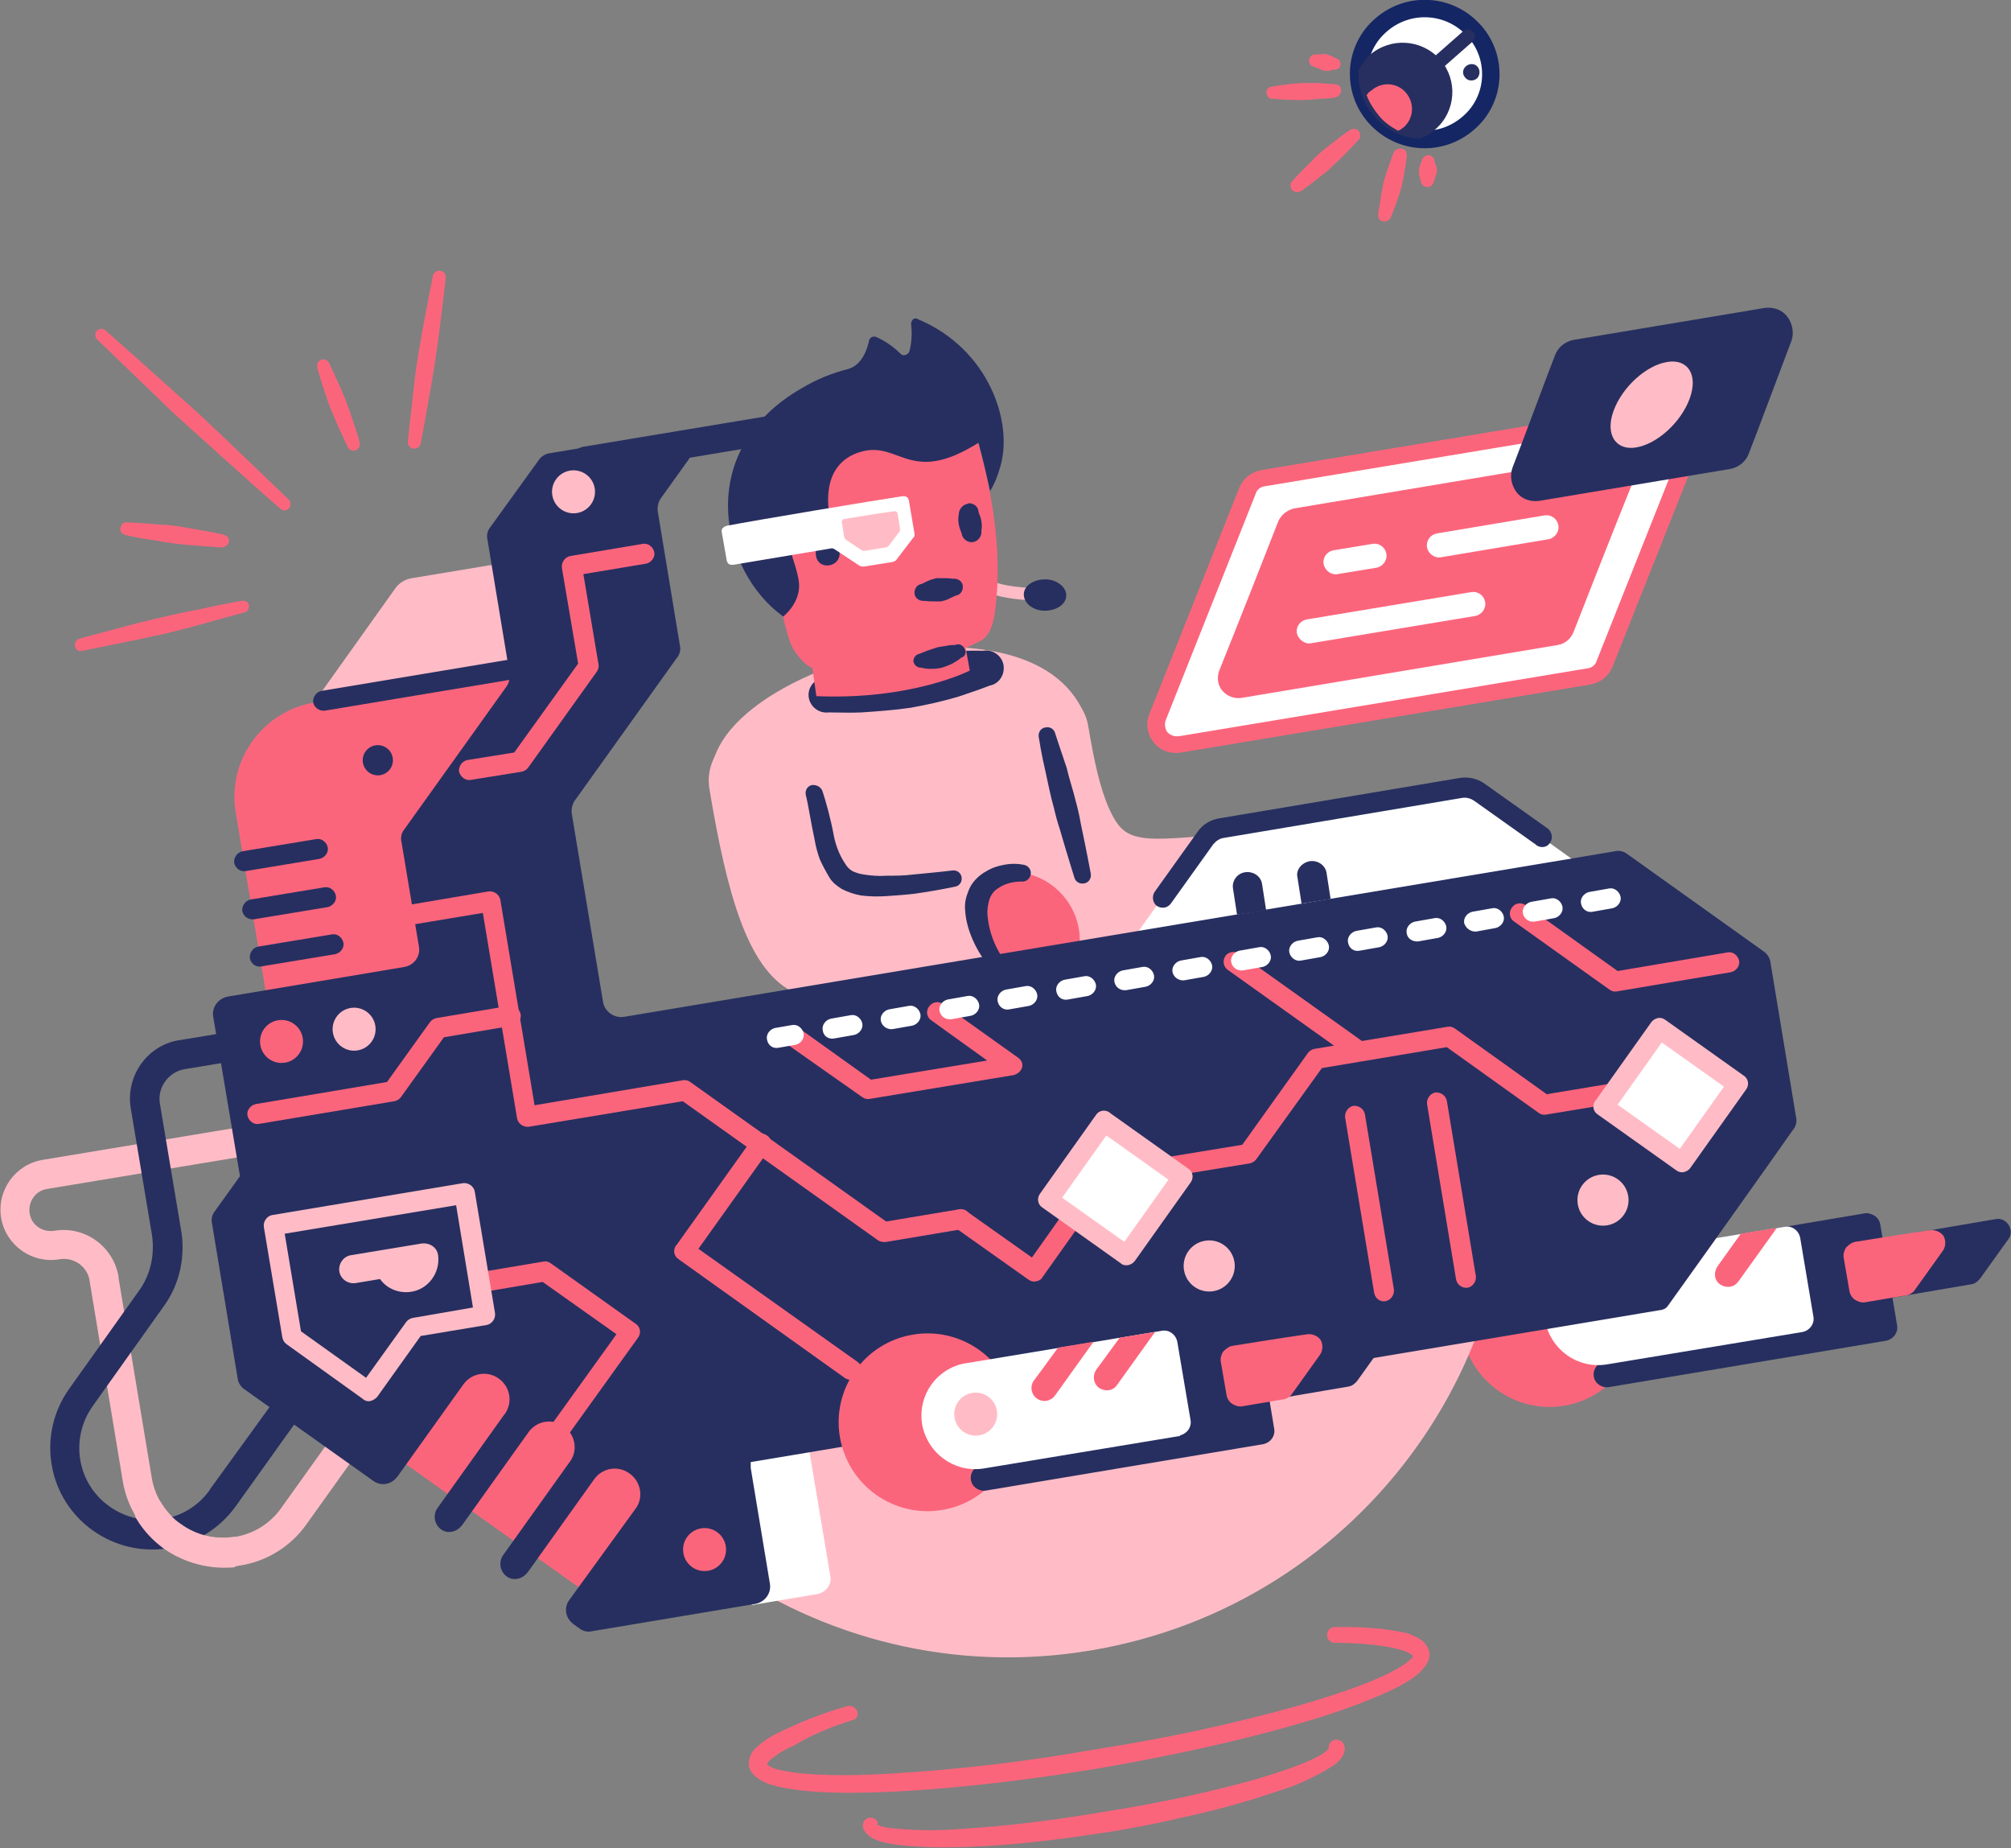 <?xml version="1.0" encoding="utf-8"?>
<!-- Generator: Adobe Illustrator 26.2.1, SVG Export Plug-In . SVG Version: 6.00 Build 0)  -->
<svg version="1.1" id="Calque_1" xmlns="http://www.w3.org/2000/svg" xmlns:xlink="http://www.w3.org/1999/xlink" x="0px" y="0px"
	 viewBox="0 0 346.1 318" style="enable-background:new 0 0 346.1 318;" xml:space="preserve">
<rect x="0" y="0" width="346.1" height="318" fill="#808080" stroke="none"/>
<style type="text/css">
	.st0{fill:#FFBCC6;}
	.st1{fill:#272F60;}
	.st2{fill:#FB657C;}
	.st3{fill:#FFFFFF;}
	.st4{fill:#FFFFFF;stroke:#142664;stroke-width:3;stroke-linecap:round;stroke-linejoin:round;}
</style>
<g id="TEXTES_FR">
</g>
<g>
	<g id="ILLUSTRATIONS">
		<g id="ICONO-2_00000132806882066310691810000012087272060043348637_" transform="translate(0 2.69)">
			<path id="Tracé_2729_00000039129949831989431050000010647006206163027328_" class="st0" d="M167.8,94.3c0.1-0.6-0.2-1.2-0.8-1.3
				c0,0,0,0,0,0c-0.6-0.1-1.1,0.2-1.2,0.8c0,0,0,0,0,0.1c0,0-1.4,6.2,11.8,6.7c0.6,0,1.1-0.4,1.1-1c0,0,0,0,0,0c0-0.6-0.4-1.1-1-1.1
				c0,0,0,0,0,0c-4.4-0.2-6.9-0.9-8.3-1.9C167.8,95.5,167.7,94.5,167.8,94.3L167.8,94.3L167.8,94.3z"/>
			<path id="Tracé_2730_00000062914903338019470820000003745434585659314107_" class="st1" d="M183.5,99.8c0,1.5-1.7,2.6-3.7,2.6
				s-3.6-1.3-3.6-2.8s1.7-2.6,3.7-2.6S183.6,98.4,183.5,99.8z"/>
			<path id="Tracé_2731_00000088132649835108067940000006764461924089296262_" class="st0" d="M187.3,122.3
				c-0.8-4.8-5.3-8-10.1-7.2s-8,5.3-7.2,10.1c3,18,8.1,26.7,15.6,30.8c7,3.9,17.5,3.9,34.1,1.1c4.8-0.8,8-5.4,7.2-10.2
				c-0.8-4.8-5.3-8-10.1-7.2c-5.3,1-10.6,1.7-16,1.9c-2.8,0.1-5.1,0-6.8-1c-1.4-0.8-2.2-2.2-3.1-4.1
				C189.3,132.9,188.3,128.3,187.3,122.3L187.3,122.3z"/>
			<path id="Tracé_2732_00000145742456719467558750000017221349981105836461_" class="st0" d="M194.8,165.5
				c0.1,0.4,0.1,0.9-0.2,1.3c-0.2,0.4-0.6,0.7-1.1,0.7l-50,8.4c-0.8,0.2-1.6-0.4-1.8-1.2c-1.7-8.2-10.1-47.3-10.1-47.3l51.1-8.5
				C182.7,118.8,192.8,157,194.8,165.5z"/>
			<path id="Tracé_2733_00000116939912011261175430000008760705402572077501_" class="st0" d="M193.9,212.6c1,6,6.6,2.6,13.1,2.4
				c2.4,0,4.4-2,4.4-4.4c0-0.3,0-0.6-0.1-0.9c-3-17.9-6.5-34.1-13.6-39.2c-10.1-7.2-62.2-7.4-62.2-7.4l1.1,6.6
				c1.6,10,10.8,17.1,20.9,16c0.8-0.1,1.5-0.2,2.1-0.2c7.8-0.7,16.6-1.2,19.3-1.2c2.8-0.1,5.1,0,6.8,1c1.4,0.8,2.2,2.2,3.1,4.1
				C190.4,193,192.9,206.6,193.9,212.6L193.9,212.6z"/>
			<path id="Tracé_2734_00000040540497581881462690000013652960483240083848_" class="st0" d="M224.8,207.5
				c0.8,4.9,4.6,3.6,9.4,2.8c4.7-0.8,8.7-0.9,7.9-5.7c-3-17.9-6.5-34.1-13.6-39.2c-10.1-7.2-35.6-3.9-52.3-1.1
				c-4.8,0.8-8,5.4-7.2,10.2c0.8,4.8,5.3,8,10.1,7.2c6.5-1.1,26.2-2.4,30.5-2.5c2.8-0.1,5,0,6.8,1c1.4,0.8,2.2,2.2,3.1,4.1
				C221.2,187.8,223.7,201.4,224.8,207.5L224.8,207.5z"/>
			<path id="Tracé_2735_00000069358819726195592890000003652029127833274014_" class="st2" d="M226.7,218.7l24.9-4.2
				c0.6-0.1,1.1-0.6,1.3-1.3c0.2-0.6,0-1.3-0.6-1.7c-4-3.3-10.6-8.9-10.6-8.9l-17.3,2.9L226.7,218.7z"/>
			<path id="Tracé_2736_00000012442340379447446300000015137699001046604160_" class="st1" d="M244,211.3c0.8-0.1,1.3-0.8,1.2-1.6
				c0,0,0-0.1,0-0.1c-0.1-0.8-0.9-1.3-1.7-1.2c0,0,0,0,0,0c0,0-0.5-0.1-1.2-0.2c-0.4,0-0.7,0-1.1,0c-0.2,0-0.4,0.2-0.6,0.2
				c-0.5,0.2-1,0.4-1.5,0.7c-0.8,0.1-1.3,0.9-1.2,1.7c0.1,0.8,0.9,1.3,1.7,1.2c0.5,0.1,1.1,0.2,1.6,0.2c0.2,0,0.4,0,0.7,0
				c0.4-0.1,0.7-0.2,1.1-0.4C243.6,211.5,244,211.3,244,211.3L244,211.3z"/>
			<path id="Tracé_2737_00000161615386120485526520000003527535625054281609_" class="st1" d="M240,206.6c0.8-0.2,1.3-0.9,1.2-1.7
				c-0.1-0.8-0.9-1.3-1.7-1.2c0,0,0,0,0,0c0,0-0.5-0.1-1.2-0.2c-0.4,0-0.7,0-1.1,0c-0.2,0-0.4,0.2-0.6,0.2c-0.5,0.2-1,0.4-1.5,0.7
				c-0.8,0.1-1.3,0.9-1.2,1.7c0.1,0.8,0.9,1.3,1.7,1.2c0.5,0.1,1.1,0.2,1.6,0.2c0.2,0,0.4,0,0.7,0c0.4-0.1,0.7-0.2,1.1-0.4
				C239.5,206.9,240,206.7,240,206.6L240,206.6z"/>
			<path id="Tracé_2738_00000065762005901348415890000004791707218155616670_" class="st2" d="M193.7,210.8l2.2,13.1l24.9-4.2
				c0.6-0.1,1.1-0.6,1.3-1.3c0.2-0.6,0-1.3-0.6-1.7c-4-3.3-10.6-8.9-10.6-8.9L193.7,210.8L193.7,210.8z"/>
			<path id="Tracé_2739_00000157271607763298943240000014268492110442066055_" class="st1" d="M213.2,216.4
				c0.8-0.1,1.3-0.8,1.2-1.6c0,0,0-0.1,0-0.1c-0.1-0.8-0.9-1.3-1.7-1.2c0,0,0,0,0,0c0,0-0.5-0.1-1.2-0.2c-0.4,0-0.7,0-1.1,0
				c-0.2,0-0.4,0.2-0.6,0.2c-0.5,0.2-1,0.4-1.5,0.7c-0.8,0.1-1.3,0.9-1.2,1.7c0.1,0.8,0.9,1.3,1.7,1.2c0.5,0.1,1.1,0.2,1.6,0.2
				c0.2,0,0.4,0,0.7,0c0.4-0.1,0.7-0.2,1.1-0.4C212.7,216.7,213.2,216.4,213.2,216.4L213.2,216.4z"/>
			<path id="Tracé_2740_00000020368747455697366620000006843439404988770467_" class="st1" d="M209.1,211.8
				c0.8-0.2,1.3-0.9,1.2-1.7c-0.1-0.8-0.9-1.3-1.7-1.2c0,0,0,0,0,0c0,0-0.5-0.1-1.2-0.2c-0.4,0-0.7,0-1.1,0c-0.2,0-0.4,0.2-0.6,0.2
				c-0.5,0.2-1,0.4-1.5,0.7c-0.8,0.1-1.3,0.9-1.2,1.7c0.1,0.8,0.9,1.3,1.7,1.2c0.5,0.1,1.1,0.2,1.6,0.2c0.2,0,0.4,0,0.7,0
				c0.4-0.1,0.7-0.2,1.1-0.4C208.7,212.1,209.1,211.8,209.1,211.8L209.1,211.8z"/>
			<path id="Tracé_2741_00000000221520570171609950000012193054323530313616_" class="st0" d="M122.5,129.4
				c8.7,9.1,22.4,7.6,35,5.4c12.3-2.1,23.2-4.7,28.6-15.7c-5.5-10.7-21.5-11.6-33.7-9.6C140.8,111.5,124.2,119.2,122.5,129.4
				L122.5,129.4z"/>
			<path id="Tracé_2742_00000181086541225192904550000017407080764975198387_" class="st0" d="M142.2,117
				c12.4-1.9,27.6-4.6,27.6-4.6"/>
			<path id="Tracé_2743_00000171714807542267446220000010369147123587525257_" class="st1" d="M170.3,115.3c1.7-0.3,2.7-2,2.4-3.6
				c-0.3-1.6-1.9-2.7-3.5-2.4c0,0-2.2-0.1-5.6,0.1c-2.4,0.2-5.3,0.4-8.4,0.9c-2.6,0.4-5.4,1.2-8.2,1.9c-1.8,0.5-3.5,1.2-5.3,1.7
				c-1.6,0.3-2.8,1.8-2.5,3.5c0.3,1.6,1.8,2.7,3.4,2.5c1.9,0,3.8,0.1,5.7,0c2.9-0.2,5.7-0.4,8.4-0.8c2.8-0.5,5.5-1.1,8.2-1.9
				C166.7,116.6,168.5,116,170.3,115.3L170.3,115.3z"/>
			<path id="Tracé_2744_00000170991816903593716970000016554940855714177958_" class="st2" d="M140.5,117.1
				c16.5,0.7,26.4-4.4,26.4-4.4l-0.7-3.9c0.9-0.4,1.8-0.8,2.7-1.3c2.1-1.3,2.3-4.6,2.5-6.3c1.6-14.5-3.7-29.7-3.7-29.7
				c-21.3-5.8-33.2,3.7-33.2,3.7s-3.2,18.2,1.4,32.4c0.8,2.3,3,4.5,3.9,4.6L140.5,117.1z"/>
			<path id="Tracé_2745_00000142882767567610429170000009512738204650930604_" class="st1" d="M166,108.9c-0.3-0.6-1-0.9-1.6-0.6
				c0,0,0,0,0,0c-0.4,0-0.9,0-1.3,0.1c-0.6,0.1-1.2,0.2-1.8,0.3c-0.5,0.2-1.2,0.4-1.8,0.6c-0.4,0.2-0.8,0.3-1.2,0.5
				c-0.7,0.1-1.1,0.7-1.1,1.3c0.1,0.6,0.6,1.1,1.3,1.1c0.5,0.1,1,0.2,1.4,0.2c0.7,0,1.5,0,2.2-0.2c0.7-0.2,1.4-0.5,2-0.8
				c0.4-0.3,0.9-0.5,1.3-0.9C166.1,110.3,166.4,109.6,166,108.9C166,108.9,166,108.9,166,108.9z"/>
			<path id="Tracé_2746_00000008122242042316783520000006395851886538645919_" class="st1" d="M166.5,84c-0.9,0.2-1.5,1-1.5,1.9
				c-0.1,0.5-0.1,1.1,0,1.6c0.1,0.6,0.3,1.1,0.5,1.6c0.1,0.9,1,1.6,1.9,1.5c0.9-0.1,1.6-1,1.5-1.9c0,0,0,0,0-0.1
				c0.1-0.5,0.1-1.1,0-1.6c-0.1-0.6-0.3-1.1-0.5-1.6c0-0.9-0.8-1.5-1.7-1.5C166.6,84,166.6,84,166.5,84z"/>
			<path id="Tracé_2747_00000107554997682064862740000017311524454029050529_" class="st1" d="M151.4,86.3c-0.9,0.2-1.5,1-1.5,1.9
				c-0.1,0.5-0.1,1.1,0,1.6c0.1,0.6,0.3,1.1,0.5,1.6c0.1,0.9,1,1.6,1.9,1.5c0.9-0.1,1.6-1,1.5-1.9c0,0,0,0,0-0.1
				c0.1-0.5,0.1-1.1,0-1.6c-0.1-0.6-0.3-1.1-0.5-1.6c0-0.9-0.8-1.5-1.7-1.5C151.6,86.3,151.5,86.3,151.4,86.3z"/>
			<path id="Tracé_2748_00000012451506937895372850000004578966096022213565_" class="st1" d="M164.5,99.8c0.8-0.1,1.3-0.9,1.2-1.7
				c-0.1-0.8-0.9-1.3-1.7-1.2c0,0-0.6-0.1-1.4-0.1c-0.5,0-0.9,0-1.4,0c-0.3,0-0.5,0.2-0.8,0.2c-0.6,0.2-1.2,0.5-1.8,0.8
				c-0.8,0.1-1.3,0.9-1.2,1.7c0.1,0.8,0.9,1.3,1.7,1.2c0.7,0.1,1.3,0.1,2,0.1c0.3,0,0.6,0,0.8,0c0.5-0.1,0.9-0.2,1.3-0.4
				C164,100,164.5,99.8,164.5,99.8L164.5,99.8z"/>
			<path id="Tracé_2749_00000143587206182193282230000007405233290090313359_" class="st0" d="M139.4,130.2
				c-0.8-4.8-5.3-8-10.1-7.2s-8,5.3-7.2,10.1c3,18,6.5,30.6,14,34.7c7,3.8,19.1,0,35.7-2.8c4.8-0.8,8-5.4,7.2-10.2
				c-0.8-4.8-5.3-8-10.1-7.2c-5.3,1-10.6,1.7-16,1.9c-2.8,0.1-5.1,0-6.8-1c-1.4-0.8-2.2-2.2-3.1-4.1
				C141.5,140.9,140.4,136.3,139.4,130.2L139.4,130.2z"/>
			<path id="Tracé_2750_00000044896644686621149990000007444685098887478203_" class="st1" d="M141.6,133.6c-0.2-0.8-1-1.3-1.9-1.2
				c-0.8,0.2-1.2,1-1,1.8c0.4,1.5,0.9,4.9,1.5,7.6c0.2,1.2,0.5,2.3,0.9,3.4c0.5,1.1,1.1,2.2,1.7,3.2c0.5,0.8,1.3,1.4,2.1,1.9
				c1,0.5,2.1,0.9,3.3,1.1c1.5,0.2,3,0.2,4.5,0.1c1.5-0.1,3-0.2,4.7-0.4c2.1-0.3,4.5-0.7,6.9-1.2c0.8-0.1,1.3-0.8,1.2-1.6
				s-0.8-1.3-1.6-1.2l0,0c-2.5,0.3-4.8,0.5-6.8,0.7c-1.5,0.2-3,0.2-4.5,0.2c-1.3,0.1-2.6,0-3.9-0.2c-0.7-0.1-1.4-0.3-2-0.6
				c-0.5-0.3-0.9-0.7-1.2-1.2c-0.4-0.6-0.8-1.3-1.1-2c-0.4-0.9-0.7-1.9-0.9-2.9C143,138.3,142.1,135.1,141.6,133.6L141.6,133.6z"/>
			<path id="Tracé_2751_00000054986966827830269520000015510181257040430466_" class="st2" d="M184.4,165.1
				c5.6-11.8-6.5-20.9-13.6-16.5C161.5,154.4,178.8,177,184.4,165.1z"/>
			<path id="Tracé_2752_00000076573281186718118670000008239430345083103654_" class="st2" d="M231.7,157.2
				c5.6-11.8-6.5-20.9-13.6-16.5C208.8,146.5,226.1,169,231.7,157.2z"/>
			<path id="Tracé_2753_00000096763597251604330970000007650644224629907126_" class="st1" d="M181.6,123.5c-0.2-0.8-1-1.2-1.7-1
				c0,0-0.1,0-0.1,0c-0.8,0.2-1.2,1-1,1.8c0,0,0.4,2.7,1.2,6.1c0.4,1.8,0.8,3.9,1.4,6c0.3,1.3,0.6,2.4,1,3.6
				c1.3,4.5,2.5,8.3,2.5,8.3c0.2,0.8,1,1.2,1.8,1c0.8-0.2,1.2-1,1-1.8l0,0c0,0-0.7-3.8-1.7-8.5c-0.2-1.2-0.5-2.5-0.8-3.6
				c-0.5-2.1-1.2-4.1-1.6-5.9C182.4,126,181.6,123.5,181.6,123.5L181.6,123.5z"/>
			<path id="Tracé_2754_00000090292530234928586780000008024985593886396587_" class="st1" d="M200.6,176.2c0.3,0.7,1,1.1,1.8,1
				c0.7-0.3,1.1-1.1,0.9-1.8c-0.4-1.8-1.2-3.5-2.2-5c-0.7-1.1-1.6-2-2.7-2.8c-0.8-0.6-1.6-1.1-2.6-1.4c-2-0.7-4.1-1-6.2-0.9
				c-0.8,0-1.4,0.6-1.5,1.4c0,0.8,0.6,1.4,1.4,1.5c1,0.1,2,0.4,2.9,0.6c1.4,0.4,2.6,1.1,3.8,1.9c1,0.6,1.8,1.4,2.5,2.3
				C199.5,174,200.1,175.1,200.6,176.2L200.6,176.2z"/>
			<path id="Tracé_2755_00000004539201493499928040000013866639881240596912_" class="st1" d="M170.1,163.4c0.5,0.6,1.3,0.8,2,0.5
				c0.6-0.5,0.8-1.3,0.3-2c0,0,0,0,0,0c-1.3-2-2.1-4.2-2.4-6.6c-0.1-0.8-0.1-1.6,0.1-2.5c0.2-1.1,0.7-2,1.6-2.6
				c0.6-0.4,1.2-0.7,1.9-0.9c0.7-0.2,1.5-0.3,2.2-0.3c0.8,0.1,1.5-0.5,1.6-1.3c0.1-0.8-0.5-1.5-1.3-1.6l0,0c-1.1-0.2-2.1-0.2-3.2,0
				c-1.1,0.2-2.1,0.5-3.1,1.1c-1.5,0.8-2.7,2.1-3.2,3.6c-0.4,1-0.6,2-0.5,3.1c0.1,1.8,0.6,3.5,1.3,5.1
				C168.1,160.6,169,162.1,170.1,163.4L170.1,163.4z"/>
			<path id="Tracé_2756_00000111179408362647694400000000124601089821265311_" class="st1" d="M217.4,155.5c0.5,0.6,1.3,0.8,2,0.5
				c0.6-0.5,0.8-1.3,0.3-2c0,0,0,0,0,0c-1.3-2-2.1-4.2-2.4-6.6c-0.1-0.8-0.1-1.6,0.1-2.5c0.2-1.1,0.7-2,1.6-2.6
				c0.6-0.4,1.2-0.7,1.9-0.9c0.7-0.2,1.5-0.3,2.2-0.3c0.8,0.1,1.5-0.5,1.6-1.3c0.1-0.8-0.5-1.5-1.3-1.6l0,0c-1.1-0.2-2.1-0.2-3.2,0
				c-1.1,0.2-2.1,0.5-3.1,1.1c-1.5,0.8-2.7,2.1-3.2,3.6c-0.4,1-0.6,2-0.5,3.1c0.1,1.8,0.6,3.5,1.3,5.1
				C215.4,152.7,216.3,154.2,217.4,155.5L217.4,155.5z"/>
			<path id="Tracé_2757_00000157988612236370851190000010921452105882615963_" class="st1" d="M172.1,77.8c-0.4,1.4-0.9,2.7-1.7,4
				c-1.1-5.1-2-8.3-2-8.3c-11.9,7.5-13.6-0.5-20.4,1.6s-6.3,9.9-3.7,16.4c1.3,3.5-4,4.4-3.9,0.9c0-2.6-1-5.2-3.3-4.4
				c-3.1,1.1-0.1,5.5,0.4,9.5c0.4,3.5-2.7,5.9-2.7,5.9c-10.9-7.8-15.5-28.6,3.2-39.3c2.5-1.5,5.2-2.6,8-3.3c2.4-0.7,3.3-3.5,3.6-5
				c0.1-0.2,0.2-0.4,0.5-0.5c0.2-0.1,0.5-0.1,0.7,0c1.6,0.7,3,1.7,4.2,2.9c0.2,0.2,0.5,0.3,0.8,0.2c0.3-0.1,0.6-0.3,0.7-0.6
				c0.4-1.5,0.5-3.1,0.3-4.7c0-0.3,0.1-0.6,0.3-0.8c0.2-0.2,0.5-0.3,0.8-0.1C170.2,57.3,174.5,70.1,172.1,77.8L172.1,77.8z"/>
			<path id="Tracé_2758_00000149342399897687799820000009374568937613021355_" class="st3" d="M207.3,141.6c0.7-1,1.7-1.6,2.9-1.8
				l41.1-6.9c1.2-0.2,2.3,0.1,3.3,0.8l16.6,11.9l-75.8,12.7L207.3,141.6z"/>
			<path id="Tracé_2759_00000005957288596722715450000005199839397832070299_" class="st1" d="M266.8,142.3c-0.5,0.8-1.5,1-2.3,0.5
				c0,0-0.1,0-0.1-0.1l-10.7-7.6c-0.6-0.4-1.3-0.6-2-0.5l-41.1,6.9c-0.7,0.1-1.3,0.5-1.8,1.1l-7.3,10.2c-0.6,0.8-1.6,0.9-2.4,0.4
				c-0.7-0.5-0.9-1.6-0.4-2.4l7.3-10.2c0.9-1.4,2.4-2.3,4-2.5l41.1-6.9c1.6-0.3,3.3,0.1,4.6,1.1l10.7,7.6
				C267.1,140.5,267.3,141.5,266.8,142.3L266.8,142.3z"/>
			<path id="Tracé_2760_00000008126311450995075020000012623085217191667886_" class="st0" d="M100.4,110.4l-46.3,7.7l13.9-19.5
				c0.7-1,1.7-1.6,2.9-1.8l26.5-4.4L100.4,110.4z"/>
			
				<ellipse id="Ellipse_265_00000016034700888146509340000016138384920532355456_" transform="matrix(0.986 -0.165 0.165 0.986 -33.294 46.963)" class="st2" cx="266.7" cy="224.3" rx="15.3" ry="15.3"/>
			<path id="Tracé_2761_00000060032870214713224980000000551577129079670973_" class="st1" d="M326.5,225.4
				c0.2,1.2-0.6,2.3-1.8,2.6l-47.8,8c-1.2,0.2-2.4-0.6-2.6-1.8c-0.2-1.2,0.6-2.4,1.8-2.6c0,0,0.1,0,0.1,0l31.4-5.2l-0.1-0.1
				c-0.5-0.3-0.9-0.9-1-1.5l-2.3-13.5c-0.1-0.6,0.1-1.2,0.4-1.7c0.3-0.5,0.9-0.9,1.5-1l14.8-2.5c0.6-0.1,1.2,0.1,1.7,0.4
				c0.5,0.3,0.9,0.9,1,1.5L326.5,225.4L326.5,225.4z"/>
			<path id="Tracé_2762_00000019669807539446501810000003221617638869464751_" class="st3" d="M276.5,232.1
				c-5,0.8-9.7-2.6-10.6-7.6c-0.8-5,2.5-9.6,7.4-10.5l0.1,0l33.8-5.6c1.2-0.2,2.3,0.6,2.6,1.8l2.3,13.7c0.2,1.2-0.6,2.3-1.8,2.6
				L276.5,232.1z"/>
			<path id="Tracé_2763_00000175294127105055522820000017149420197719355060_" class="st1" d="M323.6,217.1
				c-0.5,0.7-0.6,1.7-0.1,2.5c0.5,0.8,1.4,1.2,2.3,1l13.5-2.3c0.6-0.1,1.1-0.5,1.5-1l4.8-6.7c0.6-0.7,0.6-1.7,0.1-2.5
				c-0.5-0.8-1.4-1.2-2.3-1l-13.5,2.3c-0.6,0.1-1.1,0.5-1.5,1C327.4,211.7,325.4,214.6,323.6,217.1z"/>
			<path id="Tracé_2764_00000003797893215092982820000017308652311481800837_" class="st2" d="M319.3,211c3.1-0.5,8.7-1.4,12.9-2
				c0.9-0.1,1.8,0.3,2.3,1c0.4,0.8,0.4,1.7-0.1,2.5l-4.8,6.7c-0.3,0.5-0.9,0.9-1.5,1l-7.1,1.2c-0.6,0.1-1.2-0.1-1.7-0.4
				c-0.5-0.3-0.9-0.9-1-1.5l-1-5.8c-0.1-0.6,0.1-1.2,0.4-1.7C318.2,211.5,318.7,211.1,319.3,211L319.3,211z"/>
			<path id="Tracé_2765_00000096037458390195237560000001104270530507484063_" class="st2" d="M289.3,211.3l6.1-1l-6.6,9.2
				c-0.7,1-2,1.3-3.1,0.6c-1-0.7-1.3-2-0.6-3.1c0,0,0.1-0.1,0.1-0.1L289.3,211.3L289.3,211.3z"/>
			<path id="Tracé_2766_00000105391079393823903420000001367486279898419357_" class="st2" d="M295.6,215.2c-0.7,1-0.6,2.4,0.4,3.1
				c1,0.7,2.4,0.6,3.1-0.4c0,0,0.1-0.1,0.1-0.1l6.6-9.2l-6.2,1L295.6,215.2z"/>
			<path id="Tracé_2767_00000127762036456485716340000008950382553461949572_" class="st0" d="M41.3,266.7
				c-4.7,0.8-9.4-0.4-13.1-3.3c-3.8-2.7-6.4-6.8-7.1-11.4l-5.7-34.4l0-0.1c-0.5-2.4-2.8-3.9-5.2-3.5c-4.7,0.8-9.2-2.4-10-7.1
				c-0.8-4.7,2.4-9.2,7.1-10l37.4-6.2c1.4-0.2,2.7,0.7,2.9,2.1s-0.7,2.7-2.1,2.9l-37.4,6.2c-2,0.3-3.3,2.2-3,4.2
				c0.3,2,2.2,3.3,4.2,3c5.2-0.9,10.2,2.6,11.1,7.9l0,0.2l5.7,34.3c1.1,6.8,7.5,11.4,14.2,10.3c3.3-0.5,6.2-2.3,8.1-5l13.3-18.6
				c0.8-1.2,2.4-1.4,3.6-0.6c1.2,0.8,1.4,2.4,0.6,3.6l0,0l-13.3,18.6C50,263.4,45.9,266,41.3,266.7L41.3,266.7z"/>
			<path id="Tracé_2768_00000108270476166951950700000010795056966061397404_" class="st1" d="M29.1,263.7
				c-9.5,1.6-18.6-4.8-20.2-14.3c-0.8-4.6,0.3-9.3,3-13.1l12.1-17c2-2.8,2.7-6.4,2.1-9.8l-3.6-21.5c-0.9-5.5,2.8-10.8,8.3-11.7
				c0,0,0,0,0.1,0l15.7-2.6c1.4-0.2,2.7,0.7,2.9,2.1s-0.7,2.7-2.1,2.9l-15.7,2.6c-2.7,0.5-4.6,3.1-4.2,5.8l3.6,21.5
				c0.9,4.7-0.1,9.7-3,13.6l-12.1,17c-4,5.6-2.8,13.3,2.8,17.3c5.6,4,13.3,2.8,17.3-2.8c0-0.1,0.1-0.1,0.1-0.2L49.6,235
				c0.8-1.2,2.4-1.4,3.6-0.6c1.2,0.8,1.4,2.4,0.6,3.6l0,0l-13.3,18.6C37.8,260.3,33.7,262.9,29.1,263.7L29.1,263.7z"/>
			<path id="Tracé_2769_00000075124778376769037930000008908143641934017194_" class="st0" d="M258.7,182
				c7.8,47-23.9,91.4-70.9,99.3s-91.4-23.9-99.3-70.9l0,0L258.7,182z"/>
			<path id="Tracé_2770_00000091717395135488096260000005130608348492331701_" class="st3" d="M129.4,273.5l11.3-1.9
				c1.5-0.3,2.5-1.7,2.2-3.1l-3.9-23.2l-13.9,2.3L129.4,273.5z"/>
			<path id="Tracé_2771_00000103957373588919464250000016033642374228922520_" class="st2" d="M120.1,248.8l-43.5-31l-17.2,24
				l43.5,31L120.1,248.8z"/>
			<path id="Tracé_2772_00000114051769904071279080000016442805336167397297_" class="st2" d="M93.9,113.4l-19.1,26.7l3.7,22.2
				l-32.8,5.5l-5.1-30.5c-1.6-9,4.5-17.6,13.5-19.1c0.1,0,0.1,0,0.2,0l39.2-6.6L93.9,113.4z"/>
			<path id="Tracé_2773_00000040575259404353579310000003653946343662602147_" class="st1" d="M37,205.7c-0.5,0.6-0.7,1.4-0.5,2.2
				l4.4,26.6c0.1,0.8,0.6,1.5,1.2,1.9l22.1,15.7c1.3,1,3.1,0.7,4.1-0.6c0,0,0.1-0.1,0.1-0.1l11.3-15.8c1.4-2,4.1-2.5,6.1-1.1
				s2.5,4.1,1.1,6.1c0,0,0,0.1-0.1,0.1l-11.5,16.1c-0.8,1.1-0.6,2.7,0.5,3.6s2.7,0.6,3.6-0.5c0,0,0-0.1,0.1-0.1l11.5-16.1
				c1.4-1.9,4.1-2.4,6.1-0.9c1.9,1.4,2.4,4.1,1,6l-11.5,16.1c-0.8,1.1-0.6,2.7,0.5,3.6s2.7,0.6,3.6-0.5c0,0,0-0.1,0.1-0.1l11.5-16.1
				c1.4-1.9,4.1-2.4,6.1-0.9c1.9,1.4,2.4,4.1,1,6L98,272.6c-1,1.3-0.7,3.1,0.6,4.1c0,0,0.1,0.1,0.1,0.1l1,0.7
				c0.6,0.5,1.5,0.7,2.2,0.5l28.1-4.7c1.6-0.3,2.8-1.8,2.5-3.5l-3.3-19.9c0-0.3,0-0.7,0-1l156.8-26.2c0.5-0.1,0.9-0.4,1.2-0.9
				c0.1-0.1,18.2-25.5,21.4-30.1c0.5-0.6,0.7-1.4,0.5-2.2l-4.4-26.6c-0.1-0.8-0.6-1.5-1.2-1.9l-23.4-16.7c-0.6-0.5-1.5-0.7-2.2-0.5
				l-170.6,28.5c-1.6,0.2-3.2-0.9-3.5-2.5l-5.4-32.5c-0.1-0.8,0.1-1.6,0.5-2.2l17.6-24.6c0.5-0.6,0.7-1.4,0.5-2.2l-3.8-23
				c-0.1-0.8,0.1-1.6,0.5-2.2l4.8-6.7c0.7-1,0.7-2.3,0.1-3.3c-0.6-1-1.8-1.5-3-1.3l-21,3.5c-0.8,0.1-1.5,0.6-1.9,1.2L84.4,88
				c-0.5,0.6-0.7,1.4-0.5,2.2l3.8,23c0.1,0.8-0.1,1.6-0.5,2.2l-17.6,24.6c-0.5,0.6-0.7,1.4-0.5,2.2l3,18c0.3,1.6-0.8,3.2-2.5,3.5
				l-30.4,5.1c-1.6,0.3-2.8,1.8-2.5,3.5l4.6,27.4L37,205.7L37,205.7z"/>
			<path id="Tracé_2774_00000113338690996604172570000016516991465254064783_" class="st2" d="M278.3,167.9c-0.4,0.1-0.9,0-1.3-0.3
				l-16.4-11.7c-0.8-0.5-1-1.6-0.4-2.4c0.5-0.8,1.6-1,2.4-0.4c0,0,0,0,0,0l15.8,11.3l18.9-3.2c0.9-0.2,1.8,0.5,2,1.4
				c0.2,0.9-0.5,1.8-1.4,2c0,0,0,0,0,0L278.3,167.9L278.3,167.9z"/>
			<path id="Tracé_2775_00000051372907354592129000000003974195423249386154_" class="st2" d="M201,199.8c-0.9,0.2-1.8-0.4-2-1.3
				c-0.1-0.9,0.5-1.8,1.4-2l13.4-2.2l11.3-15.8c0.3-0.4,0.7-0.6,1.1-0.7l22.9-3.8c0.4-0.1,0.9,0,1.3,0.3l15.8,11.3l11.4-1.9
				c0.9-0.2,1.8,0.5,2,1.4c0.2,0.9-0.5,1.8-1.4,2c0,0,0,0,0,0l-12.1,2c-0.4,0.1-0.9,0-1.3-0.3l-15.8-11.3l-21.5,3.6l-11.3,15.7
				c-0.3,0.4-0.7,0.6-1.1,0.7L201,199.8L201,199.8z"/>
			<path id="Tracé_2776_00000091721929993055762520000017175653870734637739_" class="st2" d="M234.2,179.9c-0.4,0-0.9-0.1-1.3-0.3
				l-21.6-15.4c-0.8-0.6-0.9-1.6-0.4-2.4c0.5-0.7,1.6-0.9,2.4-0.4l21.6,15.4c0.8,0.5,1,1.5,0.5,2.3c0,0,0,0.1-0.1,0.1
				C235,179.6,234.6,179.9,234.2,179.9L234.2,179.9z"/>
			<path id="Tracé_2777_00000176019101286164796920000002304171660077087367_" class="st2" d="M178.3,217.8c-0.4,0.1-0.9,0-1.3-0.3
				l-12.7-9c-0.8-0.6-0.9-1.6-0.4-2.4c0.5-0.7,1.6-0.9,2.4-0.4l11.3,8l6.1-8.6c0.5-0.8,1.6-1,2.4-0.4c0.8,0.5,1,1.6,0.4,2.4
				c0,0,0,0,0,0l-7.1,10C179.2,217.5,178.8,217.7,178.3,217.8L178.3,217.8z"/>
			<path id="Tracé_2778_00000045588542960984277700000016204467641491722393_" class="st2" d="M151.2,210.8l-33.7-24L91,191.2
				c-0.9,0.1-1.8-0.5-2-1.4l-5.9-35.4l-12,2c-0.9,0.2-1.8-0.5-2-1.4s0.5-1.8,1.4-2c0,0,0,0,0,0l13.6-2.3c0.9-0.1,1.8,0.5,2,1.4
				l5.9,35.4l25.5-4.3c0.4-0.1,0.9,0,1.3,0.3l33.7,24l12.6-2.1c0.9-0.2,1.8,0.5,2,1.4s-0.5,1.8-1.4,2c0,0,0,0,0,0l-13.1,2.2
				C152.1,211.1,151.6,211,151.2,210.8z"/>
			<path id="Tracé_2779_00000057113638161947231920000013295807361989989284_" class="st2" d="M44.6,190.7c-0.9,0.2-1.8-0.5-2-1.4
				s0.5-1.8,1.4-2c0,0,0,0,0,0l22.6-3.8l7.4-10.3c0.3-0.4,0.7-0.6,1.1-0.7l12.5-2.1c0.9-0.2,1.8,0.5,2,1.4s-0.5,1.8-1.4,2
				c0,0,0,0,0,0l-11.8,2L69,186.1c-0.3,0.4-0.7,0.6-1.1,0.7L44.6,190.7z"/>
			<path id="Tracé_2780_00000027578721376437699140000016574245235210145451_" class="st2" d="M145.5,234.5l-28.7-20.5
				c-0.8-0.5-1-1.5-0.5-2.3c0,0,0-0.1,0.1-0.1l13.2-18.5c0.5-0.8,1.6-1,2.4-0.4c0.8,0.5,1,1.6,0.4,2.4c0,0,0,0,0,0l-12.2,17.1
				l27.3,19.4c0.8,0.5,1,1.5,0.5,2.3c0,0,0,0.1-0.1,0.1c-0.3,0.4-0.7,0.6-1.1,0.7C146.3,234.8,145.9,234.7,145.5,234.5z"/>
			<path id="Tracé_2781_00000097466517090106302910000014758788573174066834_" class="st2" d="M96.8,244.9c-0.4,0-0.9-0.1-1.3-0.3
				c-0.8-0.5-1-1.5-0.5-2.3c0,0,0-0.1,0.1-0.1l11-15.3l-12.7-9l-10.6,1.8c-0.9,0.2-1.8-0.5-2-1.4s0.5-1.8,1.4-2c0,0,0,0,0,0
				l11.3-1.9c0.4-0.1,0.9,0,1.3,0.3l14.6,10.4c0.8,0.5,1,1.6,0.4,2.4c0,0,0,0,0,0l-12,16.7C97.6,244.6,97.2,244.8,96.8,244.9
				L96.8,244.9z"/>
			<path id="Tracé_2782_00000129884801933916103030000015824311060055160194_" class="st0" d="M63.7,238.4c-0.5,0.1-1-0.1-1.3-0.4
				l-13.1-9.4c-0.4-0.3-0.6-0.7-0.7-1.1l-3.2-19.1c-0.1-0.9,0.5-1.8,1.4-2l32.9-5.5c0.9-0.1,1.8,0.5,2,1.4l3.5,21
				c0.1,0.9-0.5,1.8-1.4,2l-11.4,1.9l-7.5,10.5C64.6,238,64.2,238.3,63.7,238.4L63.7,238.4z M81.4,222.3l-2.9-17.6L49,209.6
				l2.8,16.8l11.2,8l6.9-9.6c0.3-0.4,0.7-0.6,1.1-0.7L81.4,222.3L81.4,222.3z"/>
			
				<ellipse id="Ellipse_266_00000147222635368540820520000002529816741662652300_" transform="matrix(0.986 -0.165 0.165 0.986 -37.697 29.578)" class="st2" cx="159.6" cy="242.2" rx="15.3" ry="15.3"/>
			<path id="Tracé_2783_00000106853653264760063470000015664870869184611970_" class="st1" d="M219.3,243.2
				c0.2,1.2-0.6,2.3-1.8,2.6l-47.8,8c-1.2,0.2-2.4-0.6-2.6-1.8c-0.2-1.2,0.6-2.4,1.8-2.6c0,0,0.1,0,0.1,0l31.4-5.2l-0.1-0.1
				c-0.5-0.3-0.9-0.9-1-1.5L197,229c-0.1-0.6,0.1-1.2,0.4-1.7c0.3-0.5,0.9-0.9,1.5-1l14.8-2.5c0.6-0.1,1.2,0.1,1.7,0.4
				c0.5,0.3,0.9,0.9,1,1.5L219.3,243.2L219.3,243.2z"/>
			<path id="Tracé_2784_00000121270822599518548480000004257950980822762919_" class="st3" d="M203.1,244.4l-33.8,5.6
				c-5,0.8-9.7-2.6-10.6-7.6c-0.8-5,2.5-9.6,7.4-10.5l0.1,0l33.8-5.6c1.2-0.2,2.3,0.6,2.6,1.8l2.3,13.6c0.2,1.2-0.6,2.3-1.8,2.6
				L203.1,244.4z"/>
			<path id="Tracé_2785_00000062166319453810842310000006837924214069510322_" class="st1" d="M221.2,228c-0.9,1.4-3,4.3-4.8,6.7
				c-0.5,0.7-0.6,1.7-0.1,2.5c0.5,0.8,1.4,1.2,2.3,1l13.5-2.3c0.6-0.1,1.1-0.5,1.5-1l4.8-6.7c0.5-0.7,0.6-1.7,0.1-2.5
				c-0.5-0.8-1.4-1.2-2.3-1l-13.5,2.3C222.1,227.2,221.6,227.5,221.2,228z"/>
			<path id="Tracé_2786_00000032611750223001848260000017960784478232778159_" class="st2" d="M212.1,228.9c3.1-0.5,8.7-1.4,12.9-2
				c0.9-0.1,1.8,0.3,2.3,1c0.4,0.8,0.4,1.7-0.1,2.5l-4.8,6.7c-0.3,0.5-0.9,0.9-1.5,1l-7.1,1.2c-0.6,0.1-1.2-0.1-1.7-0.4
				c-0.5-0.3-0.9-0.9-1-1.5l-1-5.8c-0.1-0.6,0.1-1.2,0.4-1.7C211,229.4,211.5,229,212.1,228.9L212.1,228.9z"/>
			
				<ellipse id="Ellipse_267_00000123419691306790553040000006201762954768950459_" transform="matrix(0.986 -0.165 0.165 0.986 -37.357 30.921)" class="st0" cx="167.9" cy="240.8" rx="3.7" ry="3.7"/>
			<path id="Tracé_2787_00000134968915555219469240000010573437870096812181_" class="st2" d="M182.1,229.2l6.1-1l-6.6,9.2
				c-0.7,1-2,1.3-3.1,0.6c-1-0.7-1.3-2-0.6-3.1c0,0,0.1-0.1,0.1-0.1L182.1,229.2L182.1,229.2z"/>
			<path id="Tracé_2788_00000041258442866940382490000015701640120481659564_" class="st2" d="M192.7,227.5l6.1-1l-6.6,9.2
				c-0.7,1-2.1,1.1-3.1,0.4c-0.9-0.7-1.1-2-0.5-3L192.7,227.5L192.7,227.5z"/>
			<path id="Tracé_2789_00000127003599557103784550000017048421715944797607_" class="st3" d="M276,187.8l13.5,9.6l9.6-13.5
				l-13.5-9.6L276,187.8z"/>
			<path id="Tracé_2790_00000085252222861798970640000017061964027048403894_" class="st0" d="M289.8,199c-0.4,0.1-0.9,0-1.3-0.3
				l-13.5-9.6c-0.8-0.5-1-1.5-0.5-2.3c0,0,0-0.1,0.1-0.1l9.6-13.5c0.3-0.4,0.7-0.6,1.1-0.7c0.4-0.1,0.9,0,1.3,0.3l13.5,9.6
				c0.8,0.5,1,1.6,0.4,2.4c0,0,0,0,0,0l-9.6,13.5C290.6,198.7,290.2,198.9,289.8,199L289.8,199z M286,176.7l-7.6,10.7l10.7,7.6
				l7.6-10.7L286,176.7z"/>
			<path id="Tracé_2791_00000106860746862979224510000015352730915259373749_" class="st3" d="M180.4,203.7l13.5,9.6l9.6-13.5
				l-13.5-9.6L180.4,203.7z"/>
			<path id="Tracé_2792_00000181064721801756795070000001799328858414931131_" class="st0" d="M192.9,214.7l-13.5-9.6
				c-0.8-0.5-1-1.6-0.4-2.4c0,0,0,0,0,0l9.6-13.5c0.5-0.8,1.5-1,2.3-0.5c0,0,0.1,0,0.1,0.1l13.5,9.6c0.8,0.5,1,1.6,0.4,2.4
				c0,0,0,0,0,0l-9.6,13.5c-0.3,0.4-0.7,0.6-1.1,0.7C193.7,215.1,193.2,215,192.9,214.7z M190.4,192.7l-7.6,10.7l10.7,7.6l7.6-10.7
				L190.4,192.7z"/>
			
				<ellipse id="Ellipse_268_00000074418740732317923750000009782421154712860578_" transform="matrix(0.986 -0.165 0.165 0.986 -29.817 48.199)" class="st0" cx="275.9" cy="204" rx="4.4" ry="4.4"/>
			
				<ellipse id="Ellipse_269_00000020369057115155977080000006494798509990076548_" transform="matrix(0.986 -0.165 0.165 0.986 -32.602 37.202)" class="st0" cx="208.1" cy="215.3" rx="4.4" ry="4.4"/>
			<path id="Tracé_2793_00000031889741659981865890000003539192911555616177_" class="st1" d="M72.9,213.7c0.3,1.7-0.8,3.2-2.5,3.5
				c-1.7,0.3-3.2-0.8-3.5-2.5l0,0L72.9,213.7z"/>
			<path id="Tracé_2794_00000116218622436399245400000017423995261035512224_" class="st0" d="M75.4,213.3c0.4,3-1.7,5.9-4.7,6.3
				c-2,0.3-4.1-0.5-5.3-2.2l-4.2,0.7c-1.3,0.2-2.6-0.7-2.8-2c-0.2-1.3,0.7-2.6,2-2.8l0,0l12.1-2C73.9,211.1,75.2,211.9,75.4,213.3z"
				/>
			<path id="Tracé_2795_00000153695028238163847790000014898589216917654959_" class="st1" d="M98.3,77c0.2,1.3,1.5,2.2,2.8,2
				l37.3-6.2c1.3-0.2,2.2-1.5,2-2.8s-1.5-2.2-2.8-2l-37.3,6.2C99,74.5,98.1,75.7,98.3,77z"/>
			<path id="Tracé_2796_00000075151650921425008000000017442515089714070421_" class="st2" d="M79,130.1c-0.1-0.9,0.5-1.8,1.4-2
				l8.1-1.3l11-15.3L96.7,95c-0.1-0.9,0.5-1.8,1.4-2l12.5-2.1c0.9-0.2,1.8,0.5,2,1.4s-0.5,1.8-1.4,2c0,0,0,0,0,0l-10.8,1.8l2.6,15.5
				c0.1,0.4,0,0.9-0.3,1.3l-11.8,16.5c-0.3,0.4-0.7,0.6-1.1,0.7l-8.7,1.4C80.2,131.7,79.3,131.1,79,130.1z"/>
			
				<ellipse id="Ellipse_270_00000061447277047084844990000013841139625456416678_" transform="matrix(0.986 -0.165 0.165 0.986 -27.898 12.4)" class="st0" cx="60.9" cy="174.5" rx="3.7" ry="3.7"/>
			
				<ellipse id="Ellipse_271_00000064350798572832179110000006301562943776919436_" transform="matrix(0.986 -0.165 0.165 0.986 -12.144 17.374)" class="st0" cx="98.7" cy="82" rx="3.7" ry="3.7"/>
			
				<ellipse id="Ellipse_272_00000124849312782528627410000005318071662367602848_" transform="matrix(0.986 -0.165 0.165 0.986 -41.82 23.55)" class="st2" cx="121.2" cy="264.1" rx="3.7" ry="3.7"/>
			
				<ellipse id="Ellipse_273_00000134226285690104322110000002067612578260517250_" transform="matrix(0.986 -0.165 0.165 0.986 -28.41 10.378)" class="st2" cx="48.4" cy="176.6" rx="3.7" ry="3.7"/>
			<path id="Tracé_2797_00000020366759044835956040000011744040518878379153_" class="st2" d="M149.7,186.4c-0.4,0.1-0.9,0-1.3-0.3
				l-12.8-9c-0.8-0.5-1-1.6-0.4-2.4s1.6-1,2.4-0.4c0,0,0,0,0,0l12.3,8.8l20-3.3l-9.6-6.9c-0.8-0.5-1-1.6-0.4-2.4s1.6-1,2.4-0.4
				c0,0,0,0,0,0l12.9,9.2c0.6,0.4,0.9,1.1,0.7,1.7c-0.2,0.7-0.8,1.1-1.4,1.3L149.7,186.4L149.7,186.4z"/>
			<path id="Tracé_2798_00000156555801890175150980000006736647360621916861_" class="st3" d="M132,176.2c-0.2-0.9,0.5-1.8,1.4-2
				c0,0,0,0,0,0l2.9-0.5c0.9-0.2,1.8,0.5,2,1.4s-0.5,1.8-1.4,2c0,0,0,0,0,0l-2.9,0.5C133,177.8,132.2,177.2,132,176.2
				C132,176.3,132,176.2,132,176.2z M141.6,174.6c-0.2-0.9,0.5-1.8,1.4-2c0,0,0,0,0,0l3.4-0.6c0.9-0.2,1.8,0.5,2,1.4s-0.5,1.8-1.4,2
				c0,0,0,0,0,0l-3.4,0.6C142.6,176.2,141.7,175.6,141.6,174.6L141.6,174.6z M151.6,173c-0.2-0.9,0.5-1.8,1.4-2c0,0,0,0,0,0l3.4-0.6
				c0.9-0.2,1.8,0.5,2,1.4s-0.5,1.8-1.4,2c0,0,0,0,0,0l-3.4,0.6C152.7,174.5,151.8,173.9,151.6,173L151.6,173z M161.7,171.3
				c-0.2-0.9,0.5-1.8,1.4-2c0,0,0,0,0,0l3.4-0.6c0.9-0.2,1.8,0.5,2,1.4s-0.5,1.8-1.4,2c0,0,0,0,0,0l-3.4,0.6
				C162.7,172.8,161.9,172.2,161.7,171.3L161.7,171.3z M171.7,169.6c-0.2-0.9,0.5-1.8,1.4-2c0,0,0,0,0,0l3.4-0.6
				c0.9-0.2,1.8,0.5,2,1.4s-0.5,1.8-1.4,2c0,0,0,0,0,0l-3.4,0.6C172.8,171.2,171.9,170.6,171.7,169.6
				C171.7,169.6,171.7,169.6,171.7,169.6L171.7,169.6z M181.8,167.9c-0.2-0.9,0.5-1.8,1.4-2c0,0,0,0,0,0l3.4-0.6
				c0.9-0.2,1.8,0.5,2,1.4s-0.5,1.8-1.4,2c0,0,0,0,0,0l-3.4,0.6C182.8,169.5,182,168.9,181.8,167.9
				C181.8,167.9,181.8,167.9,181.8,167.9L181.8,167.9z M191.8,166.3c-0.2-0.9,0.5-1.8,1.4-2c0,0,0,0,0,0l3.4-0.6
				c0.9-0.2,1.8,0.5,2,1.4c0.2,0.9-0.5,1.8-1.4,2l-3.4,0.6C192.8,167.8,192,167.2,191.8,166.3L191.8,166.3z M201.8,164.6
				c-0.2-0.9,0.5-1.8,1.4-2c0,0,0,0,0,0l3.4-0.6c0.9-0.2,1.8,0.5,2,1.4c0.2,0.9-0.5,1.8-1.4,2c0,0,0,0,0,0l-3.4,0.6
				C202.9,166.1,202,165.5,201.8,164.6L201.8,164.6z M211.9,162.9c-0.2-0.9,0.5-1.8,1.4-2c0,0,0,0,0,0l3.4-0.6
				c0.9-0.2,1.8,0.5,2,1.4c0.2,0.9-0.5,1.8-1.4,2c0,0,0,0,0,0l-3.4,0.6C212.9,164.4,212.1,163.8,211.9,162.9L211.9,162.9z
				 M221.9,161.2c-0.2-0.9,0.5-1.8,1.4-2c0,0,0,0,0,0l3.4-0.6c0.9-0.2,1.8,0.5,2,1.4c0.2,0.9-0.5,1.8-1.4,2c0,0,0,0,0,0l-3.4,0.6
				C223,162.8,222.1,162.1,221.9,161.2L221.9,161.2z M232,159.5c-0.2-0.9,0.5-1.8,1.4-2c0,0,0,0,0,0l3.4-0.6c0.9-0.2,1.8,0.5,2,1.4
				c0.2,0.9-0.5,1.8-1.4,2c0,0,0,0,0,0l-3.4,0.6C233,161.1,232.2,160.5,232,159.5L232,159.5z M242.1,157.9c-0.2-0.9,0.5-1.8,1.4-2
				c0,0,0,0,0,0l3.4-0.6c0.9-0.2,1.8,0.5,2,1.4c0.2,0.9-0.5,1.8-1.4,2c0,0,0,0,0,0l-3.4,0.6C243.1,159.4,242.2,158.8,242.1,157.9
				C242.1,157.9,242.1,157.9,242.1,157.9L242.1,157.9z M254.1,157.6c-0.9,0.1-1.8-0.5-2.1-1.4c-0.2-0.9,0.5-1.8,1.4-2c0,0,0,0,0,0
				l3.4-0.6c0.9-0.2,1.8,0.5,2,1.4c0.2,0.9-0.5,1.8-1.4,2c0,0,0,0,0,0L254.1,157.6L254.1,157.6z M262.1,154.5
				c-0.2-0.9,0.5-1.8,1.4-2c0,0,0,0,0,0l3.4-0.6c0.9-0.2,1.8,0.5,2,1.4c0.2,0.9-0.5,1.8-1.4,2c0,0,0,0,0,0l-3.4,0.6
				C263.1,156,262.3,155.4,262.1,154.5L262.1,154.5z M272.1,152.8c-0.2-0.9,0.5-1.8,1.4-2c0,0,0,0,0,0l3.4-0.6
				c0.9-0.2,1.8,0.5,2,1.4c0.2,0.9-0.5,1.8-1.4,2c0,0,0,0,0,0l-3.4,0.6C273.2,154.4,272.3,153.8,272.1,152.8L272.1,152.8z"/>
			<path id="Tracé_2799_00000070839387246039041130000001671395648237275041_" class="st2" d="M250.6,217.5l-5-30.2
				c-0.1-0.9,0.5-1.8,1.4-2c0.9-0.1,1.8,0.5,2,1.4l5,30.2c0.1,0.9-0.5,1.8-1.4,2C251.6,219,250.8,218.4,250.6,217.5z"/>
			<path id="Tracé_2800_00000018943720208998178050000001390889906051074713_" class="st2" d="M236.5,219.8l-5-30.2
				c-0.1-0.9,0.5-1.8,1.4-2c0.9-0.1,1.8,0.5,2,1.4l5,30.2c0.1,0.9-0.5,1.8-1.4,2C237.6,221.4,236.7,220.8,236.5,219.8z"/>
			<path id="Tracé_2801_00000126321522294216750870000007621576080103315866_" class="st0" d="M40.4,267c-4.3,0.4-8.6-0.7-12.2-3.2
				c-1.9-1.4-3.5-3.1-4.7-5.1c-0.7-1.2-0.4-2.8,0.8-3.5c1.2-0.7,2.8-0.4,3.5,0.8l0,0c0.9,1.4,2,2.7,3.4,3.6c2.5,1.8,5.6,2.6,8.7,2.2
				c1.3-0.2,2.6,0.7,2.8,2c0,0.1,0,0.1,0,0.2c0.2,1.3-0.8,2.6-2.1,2.8C40.5,266.9,40.4,266.9,40.4,267z"/>
			<path id="Tracé_2802_00000097499411108688630720000016914280783956708751_" class="st1" d="M53.9,118.2c-0.1-0.9,0.5-1.8,1.4-2
				l31.8-5.3c0.9-0.2,1.8,0.5,2,1.4s-0.5,1.8-1.4,2c0,0,0,0,0,0l-31.8,5.3C55,119.7,54.1,119.1,53.9,118.2z"/>
			<path id="Tracé_2803_00000018944093053250058680000000952373003328170430_" class="st1" d="M40.3,145.8c-0.1-0.9,0.5-1.8,1.4-2
				l12.7-2.1c0.9-0.2,1.8,0.5,2,1.4s-0.5,1.8-1.4,2c0,0,0,0,0,0l-12.7,2.1C41.4,147.4,40.5,146.7,40.3,145.8z"/>
			<path id="Tracé_2804_00000158725946948688585910000018397809722521511829_" class="st1" d="M41.7,154.1c-0.1-0.9,0.5-1.8,1.4-2
				l12.7-2.1c0.9-0.2,1.8,0.5,2,1.4s-0.5,1.8-1.4,2c0,0,0,0,0,0l-12.7,2.1C42.7,155.6,41.9,155,41.7,154.1z"/>
			<path id="Tracé_2805_00000029033520435691321450000008479077524682973322_" class="st1" d="M43,162.2c-0.1-0.9,0.5-1.8,1.4-2
				l12.7-2.1c0.9-0.2,1.8,0.5,2,1.4s-0.5,1.8-1.4,2c0,0,0,0,0,0L45,163.6C44.1,163.8,43.2,163.2,43,162.2z"/>
			
				<ellipse id="Ellipse_274_00000168081621138787670430000012538942971022731669_" transform="matrix(0.986 -0.165 0.165 0.986 -20.217 12.451)" class="st1" cx="65" cy="128.2" rx="2.6" ry="2.6"/>
			<path id="Tracé_2806_00000091737903631826862350000012439848744968434352_" class="st1" d="M225.4,145.5c1.4-0.2,2.7,0.7,2.9,2
				c0,0,0,0,0,0l0.7,4.5l-5,0.8l-0.7-4.5C223,147.1,223.9,145.8,225.4,145.5C225.3,145.5,225.3,145.5,225.4,145.5z"/>
			<path id="Tracé_2807_00000168827387785727290640000014338810929156786102_" class="st1" d="M214.3,147.4c1.4-0.2,2.7,0.7,2.9,2
				c0,0,0,0,0,0l0.7,4.5l-5,0.8l-0.7-4.5C212,148.9,212.9,147.6,214.3,147.4C214.3,147.4,214.3,147.4,214.3,147.4z"/>
			<path id="Tracé_2808_00000173858627302098028380000000548018216334000300_" class="st3" d="M155.3,82.7c0.2,0,0.5,0,0.7,0.1
				c0.2,0.1,0.3,0.3,0.4,0.5l1,5.9c0,0.2,0,0.5-0.2,0.6l-2.9,3.8c-0.1,0.2-0.4,0.3-0.6,0.4l-5,0.8c-0.2,0-0.5,0-0.7-0.1l-4.4-2.9
				c-0.2-0.1-0.4-0.2-0.7-0.1l-16.7,2.8c-0.2,0-0.5,0-0.7-0.1c-0.2-0.1-0.3-0.3-0.4-0.5l-0.9-5.1c0-0.2,0-0.5,0.2-0.6
				c0.1-0.2,0.4-0.3,0.6-0.4C129.6,86.9,150.6,83.4,155.3,82.7z"/>
			<path id="Tracé_2809_00000062885823041368873620000013666587499396336004_" class="st0" d="M153.8,85.3c0.3-0.1,0.7,0.1,0.7,0.5
				c0,0,0,0,0,0l0.4,2.5c0,0.2,0,0.3-0.1,0.5l-1.9,2.5c-0.2,0.1-0.2,0.2-0.4,0.2l-3.7,0.6c-0.2,0-0.3,0-0.5-0.1l-2.7-1.8
				c-0.1-0.2-0.2-0.2-0.3-0.4l-0.4-2.5c0-0.2-0.1-0.3,0.1-0.5s0.2-0.2,0.4-0.2C147.2,86.3,152.1,85.5,153.8,85.3z"/>
			<path id="Tracé_2810_00000062902019485375525380000016681818047756425655_" class="st2" d="M146.7,293.3c0.6-0.1,1-0.7,0.9-1.3
				c0-0.1-0.1-0.2-0.1-0.3c-0.3-0.6-1-1-1.7-0.8c-4.3,1.2-8.5,2.9-12.5,4.9c-1.3,0.7-2.6,1.6-3.6,2.7c-0.6,0.7-0.9,1.7-0.8,2.7
				c0.2,1.2,1.4,2.4,3.7,3.2c3,0.9,8.1,1.5,14.7,1.4c10.8-0.1,25.5-1.5,41.8-4.2c16.3-2.8,30.8-6.3,40.9-9.7
				c6.3-2.2,11-4.2,13.5-6.1c2-1.5,2.7-3.1,2.5-4.2c-0.2-0.8-0.7-1.6-1.4-2.1c-1.1-0.7-2.3-1.2-3.6-1.4c-3.7-0.7-7.5-0.9-11.3-0.8
				c-0.7,0-1.3,0.5-1.3,1.3c0,0,0,0,0,0.1c0,0.7,0.6,1.3,1.3,1.3c3.1,0,6.2,0.2,9.2,0.7c1.1,0.2,2.3,0.5,3.3,0.9
				c0.3,0.2,0.6,0.3,0.8,0.5c0.1,0.1,0.2,0.1,0.2,0.1s-0.1,0.1-0.1,0.2c0,0.2-0.1,0.3-0.3,0.4c-0.6,0.6-1.2,1-1.9,1.4
				c-3.4,2.1-9.5,4.3-17.4,6.6c-11.4,3.2-23.1,5.7-34.8,7.5c-11.7,2.1-23.5,3.5-35.3,4.2c-8.3,0.5-14.8,0.3-18.6-0.5
				c-0.8-0.1-1.6-0.4-2.3-0.7l-0.4-0.3c0,0-0.1,0-0.1-0.1c0,0,0,0,0,0c0-0.1,0.1-0.1,0.1-0.2c0.1-0.2,0.2-0.3,0.4-0.5
				c1.2-1,2.6-1.9,4.1-2.5C139.7,295.8,143.2,294.4,146.7,293.3L146.7,293.3z"/>
			<path id="Tracé_2811_00000098916929895201682810000005555824533784587433_" class="st2" d="M150.8,311.3l0-0.2l0,0
				c0.1,0.1,0.2,0.1,0.2,0.2c0.5,0.2,1,0.4,1.6,0.5c4.3,0.5,8.7,0.6,13.1,0.2c8.3-0.5,16.6-1.6,24.8-3c8.3-1.3,16.4-3,24.5-5.2
				c5.6-1.6,9.9-3.1,12.3-4.5c0.5-0.3,0.9-0.6,1.3-1l0.1-0.2c-0.1-0.7,0.4-1.3,1.1-1.4c0.7-0.1,1.4,0.3,1.6,1.1c0,0,0,0,0,0
				c0.2,0.9-0.3,2.2-1.9,3.3c-3,1.9-6.2,3.4-9.5,4.4c-5.6,1.9-11.4,3.5-17.2,4.7c-3.6,0.9-7.6,1.6-11.6,2.3c-4,0.6-8,1.2-11.7,1.6
				c-5.9,0.7-11.9,1.1-17.8,1.1c-4.8-0.1-8.3-0.4-10.4-1.1c-1.8-0.6-2.7-1.6-2.8-2.5c-0.1-0.7,0.4-1.4,1.1-1.5c0,0,0,0,0,0
				c0.7-0.1,1.3,0.3,1.5,0.9L150.8,311.3z"/>
			<path id="Tracé_2812_00000177462874034767479430000018126137034200853916_" class="st3" d="M199.2,120.8
				c-0.4,1.2-0.2,2.5,0.6,3.4c0.8,0.9,2,1.4,3.3,1.2l70.4-11.7c1.2-0.2,2.2-1,2.7-2.2c2.6-6.5,11.4-28.5,15.5-39
				c0.4-1.2,0.2-2.5-0.6-3.4c-0.8-0.9-2-1.4-3.3-1.2l-70.4,11.7c-1.2,0.2-2.2,1-2.7,2.2C212.1,88.3,203.3,110.3,199.2,120.8z"/>
			<path id="Tracé_2813_00000039819440132287214070000006348278499589281947_" class="st2" d="M198.6,125.1
				c-1.1-1.3-1.5-3.2-0.8-4.9l15.5-39c0.7-1.6,2.1-2.7,3.8-3l70.4-11.7c1.8-0.3,3.5,0.3,4.7,1.7c1.1,1.3,1.5,3.2,0.8,4.9l-15.5,39
				c-0.7,1.6-2.1,2.7-3.8,3l-70.4,11.7C201.5,127.1,199.7,126.5,198.6,125.1z M217.6,81c-0.7,0.1-1.3,0.6-1.5,1.3l-15.5,39
				c-0.2,0.7-0.1,1.4,0.3,2c0.5,0.5,1.2,0.8,2,0.7l70.4-11.7c0.7-0.1,1.3-0.6,1.5-1.3l15.5-39c0.2-0.7,0.1-1.4-0.3-2
				c-0.5-0.5-1.2-0.8-2-0.7L217.6,81z"/>
			<path id="Tracé_2814_00000024000447309586352530000016746969917504261780_" class="st2" d="M220,87c-1.9,4.9-7.1,18.1-10.2,25.8
				c-0.4,1.2-0.2,2.5,0.6,3.4c0.8,0.9,2,1.4,3.3,1.2l54.4-9.1c1.2-0.2,2.2-1,2.7-2.2c1.9-4.9,7.1-18.1,10.2-25.8
				c0.4-1.2,0.2-2.5-0.6-3.4c-0.8-0.9-2-1.4-3.3-1.2l-54.4,9.1C221.5,85.1,220.5,85.9,220,87L220,87z"/>
			<path id="Tracé_2815_00000051380954459902987960000015769261797727557046_" class="st3" d="M227.8,94.4
				c-0.2-1.2,0.6-2.2,1.7-2.4c0,0,0,0,0,0l6.7-1.1c1.2-0.2,2.2,0.6,2.4,1.7s-0.6,2.2-1.7,2.4l-6.7,1.1
				C229.2,96.3,228.1,95.6,227.8,94.4z"/>
			<path id="Tracé_2816_00000030480047056114992260000005012176944425505198_" class="st3" d="M245.6,91.5
				c-0.2-1.2,0.6-2.2,1.7-2.4c0,0,0,0,0,0l18.5-3.1c1.2-0.2,2.2,0.6,2.4,1.7s-0.6,2.2-1.7,2.4l-18.5,3.1
				C246.9,93.4,245.8,92.6,245.6,91.5z"/>
			<path id="Tracé_2817_00000158749261115713932350000004510305443826731933_" class="st3" d="M223.2,106.3
				c-0.2-1.2,0.6-2.2,1.7-2.4c0,0,0,0,0,0l28.3-4.7c1.2-0.2,2.2,0.6,2.4,1.7s-0.6,2.2-1.7,2.4l0,0l-28.3,4.7
				C224.6,108.2,223.5,107.4,223.2,106.3z"/>
			<path id="Tracé_2818_00000024701229004991973480000011635047793733911964_" class="st1" d="M260.3,77.8c-0.5,1.4-0.2,3,0.7,4.2
				c0.9,1.2,2.4,1.7,3.9,1.5l32.9-5.5c1.5-0.3,2.7-1.3,3.2-2.7c1.6-4.1,4.9-13,7.3-19.3c0.5-1.4,0.2-3-0.7-4.2
				c-0.9-1.2-2.4-1.7-3.9-1.5l-32.9,5.5c-1.5,0.3-2.7,1.3-3.2,2.7C266,62.6,262.7,71.6,260.3,77.8z"/>
			<path id="Tracé_2819_00000017510053985104010580000015491808643560881284_" class="st0" d="M290.8,65.9
				c-1.5,4.1-5.6,7.8-9.2,8.4c-3.5,0.6-5.4-2.2-3.9-6.3s5.6-7.8,9.2-8.4S292.3,61.8,290.8,65.9z"/>
			<path id="Tracé_2820_00000065777386940769588180000015195887201904432030_" class="st4" d="M253.7,2.6c-4.2-4.7-11.3-5.1-16-1
				c-4.7,4-5.2,11.1-1.1,15.8c0,0,0.1,0.1,0.1,0.1c4.2,4.7,11.3,5.1,16,1c4.7-4,5.2-11.1,1.1-15.8C253.8,2.7,253.7,2.7,253.7,2.6z"
				/>
			<path id="Tracé_2821_00000018222163702122562880000014927381537853088949_" class="st1" d="M233.8,9.4c-0.2,2.9,0.8,5.8,2.8,8
				c1.9,2.3,4.7,3.6,7.7,3.8c1-0.3,1.9-0.9,2.7-1.6l0.1-0.1c3.5-3.1,3.8-8.4,0.8-11.9c0,0,0,0-0.1-0.1c-3.2-3.5-8.5-3.8-12.1-0.7
				C234.9,7.7,234.3,8.5,233.8,9.4L233.8,9.4z"/>
			<path id="Tracé_2822_00000050648641215842372090000016507374042890368407_" class="st1" d="M254.3,8.8L254.3,8.8
				c-0.5-0.6-1.4-0.6-2-0.1c-0.6,0.5-0.7,1.4-0.1,2c0,0,0,0,0,0c0.5,0.6,1.4,0.6,2,0.1C254.7,10.3,254.8,9.4,254.3,8.8
				C254.3,8.8,254.3,8.8,254.3,8.8z"/>
			<path id="Tracé_2823_00000129911415900628341780000004185103466372538792_" class="st2" d="M235.2,13.7c0.5,1.3,1.2,2.4,2.1,3.5
				c0.9,1.1,2,1.9,3.3,2.6c0.4-0.1,0.7-0.4,1-0.6c1.7-1.5,1.9-4.1,0.4-5.9c-1.5-1.8-4.2-2-6-0.4C235.6,13.1,235.4,13.4,235.2,13.7
				L235.2,13.7z"/>
			<path id="Tracé_2824_00000050652916474766622320000018071123113810469309_" class="st1" d="M253.5,2.8
				C253.5,2.8,253.5,2.8,253.5,2.8c0.5,0.5,0.4,1.3-0.1,1.7c0,0,0,0,0,0l-7.4,6.5c-0.5,0.4-1.2,0.3-1.6-0.1c-0.5-0.5-0.5-1.2,0-1.7
				c0,0,0,0,0,0l7.4-6.5c0.2-0.2,0.5-0.3,0.9-0.3C253,2.4,253.3,2.5,253.5,2.8z"/>
			<path id="Tracé_2825_00000033343472417928676400000017854772733742579103_" class="st2" d="M229.7,14.1c0.6-0.1,1.1-0.6,1.1-1.2
				c0,0,0,0,0-0.1c0-0.6-0.5-1-1.1-1c0,0,0,0,0,0l-2.7-0.2c-0.8,0-1.8,0-2.7,0c-0.6,0-1.1,0.1-1.6,0.1c-2,0.2-3.7,0.5-3.7,0.5
				c-0.6,0-1.1,0.5-1,1.1c0,0.6,0.5,1.1,1.1,1c0,0,1.7,0.2,3.8,0.2c0.5,0,1.1,0.1,1.6,0c0.9,0,1.8-0.1,2.7-0.2
				C228.6,14.3,229.7,14.1,229.7,14.1L229.7,14.1z"/>
			<path id="Tracé_2826_00000134219727232722999420000007699406562857044406_" class="st2" d="M242.1,24.2c0.1-0.6-0.2-1.1-0.7-1.3
				c0,0-0.1,0-0.2,0c-0.6-0.1-1.2,0.2-1.4,0.8c0,0-0.4,1-0.9,2.5c-0.3,0.7-0.5,1.6-0.8,2.5c-0.1,0.5-0.2,1.1-0.3,1.6
				c-0.3,2.1-0.6,3.7-0.6,3.7c0,0,0,0,0,0.1c-0.1,0.6,0.2,1.2,0.8,1.3c0,0,0,0,0,0c0.6,0.1,1.2-0.2,1.4-0.8c0,0,0.7-1.6,1.3-3.5
				c0.2-0.5,0.3-1,0.5-1.6c0.2-0.9,0.4-1.8,0.5-2.6C242,25.4,242.1,24.3,242.1,24.2L242.1,24.2z"/>
			<path id="Tracé_2827_00000114054533612494021700000016341810791791661231_" class="st2" d="M229.5,9.3c0.6,0.1,1.1-0.3,1.2-0.8
				l0,0c0.1-0.6-0.3-1.1-0.9-1.2c0,0,0,0,0,0c-0.3-0.2-0.5-0.3-0.8-0.4c-0.3-0.1-0.5-0.2-0.8-0.3l-0.5,0c-0.4,0-0.8,0.1-1.2,0.1
				c-0.6-0.1-1.1,0.3-1.2,0.9c-0.1,0.6,0.3,1.1,0.9,1.2c0,0,0,0,0,0c0.4,0.2,0.8,0.3,1.2,0.5c0.1,0.1,0.3,0.1,0.5,0.2
				c0.3,0,0.6,0,0.8,0C228.9,9.4,229.2,9.4,229.5,9.3L229.5,9.3z"/>
			<path id="Tracé_2828_00000060029357557897433230000011640215154381941391_" class="st2" d="M246.9,25.2c0-0.6-0.4-1.1-1-1.2h0
				c-0.6,0-1.1,0.4-1.2,1c0,0,0,0,0,0c0,0-0.2,0.3-0.3,0.8c-0.1,0.3-0.2,0.5-0.2,0.8c0,0.1,0,0.3,0,0.5c0.1,0.4,0.1,0.8,0.3,1.2v0
				c0,0.6,0.4,1.1,1.1,1.2c0.6,0,1.1-0.4,1.2-1.1c0.2-0.4,0.3-0.8,0.4-1.2c0.1-0.1,0.1-0.3,0.1-0.5c0-0.3,0-0.6-0.1-0.8
				C247,25.5,246.9,25.2,246.9,25.2L246.9,25.2z"/>
			<path id="Tracé_2829_00000088102757539082775310000005726448815759073961_" class="st2" d="M233.8,21.4c0.4-0.4,0.4-1.1,0-1.6
				c-0.4-0.4-1-0.4-1.5-0.1c0,0-1.2,0.8-2.7,2c-0.8,0.6-1.7,1.3-2.6,2.1c-0.5,0.4-1,0.9-1.4,1.4c-1.8,1.7-3.2,3.3-3.2,3.3
				c-0.4,0.4-0.4,1.1,0,1.5c0.4,0.4,1,0.5,1.5,0.2c0,0,1.7-1.2,3.7-2.8c0.5-0.4,1.1-0.8,1.5-1.3c0.9-0.8,1.7-1.6,2.4-2.3
				C232.9,22.4,233.8,21.4,233.8,21.4L233.8,21.4z"/>
			<path id="Tracé_2830_00000016050225228684233670000007891604970787269780_" class="st2" d="M49.7,84.8c0.4-0.4,0.4-1.1,0-1.5
				c0,0,0,0,0,0c0,0-3.3-3.2-7.7-7.4c-2.4-2.3-5-4.8-7.8-7.4c-1.6-1.5-3.3-2.9-4.8-4.3c-6.1-5.5-11.2-10-11.2-10
				c-0.4-0.4-1.1-0.4-1.5,0c-0.4,0.4-0.4,1.1,0,1.5c0,0,0,0,0,0c0,0,4.9,4.7,10.8,10.4c1.5,1.5,3.1,3,4.7,4.4c2.8,2.5,5.5,5,8,7.2
				c4.5,4.1,8,7.1,8,7.1C48.7,85.3,49.3,85.2,49.7,84.8z"/>
			<path id="Tracé_2831_00000181792704088150587360000017537702094797735045_" class="st2" d="M38.1,91.5c0.6,0,1.2-0.4,1.3-1
				c0.1-0.6-0.4-1.1-1-1.2c0,0-1.7-0.4-4.1-0.8c-1.2-0.2-2.7-0.5-4.1-0.7c-0.9-0.1-1.7-0.2-2.5-0.2c-3.2-0.3-5.8-0.4-5.8-0.4
				c-0.6-0.1-1.1,0.4-1.2,1c-0.1,0.6,0.4,1.1,1,1.2c0,0,2.6,0.6,5.7,1c0.8,0.2,1.6,0.3,2.4,0.4c1.4,0.2,2.9,0.3,4.1,0.4
				C36.4,91.4,38.1,91.5,38.1,91.5L38.1,91.5z"/>
			<path id="Tracé_2832_00000070094699168916850700000004530845423013616524_" class="st2" d="M59.8,74.1c0.2,0.6,0.8,0.9,1.4,0.7
				c0.5-0.2,0.8-0.7,0.7-1.3c0,0,0-0.1,0-0.1c0,0-0.4-1.5-1.1-3.5c-0.4-1.1-0.7-2.2-1.2-3.4c-0.2-0.7-0.6-1.4-0.8-2
				c-1.1-2.5-2.1-4.6-2.1-4.6c-0.2-0.5-0.8-0.9-1.3-0.7c0,0-0.1,0-0.1,0c-0.5,0.2-0.8,0.7-0.7,1.3c0,0,0,0.1,0,0.1
				c0,0,0.6,2.2,1.5,4.8c0.2,0.6,0.4,1.3,0.7,2c0.5,1.2,1,2.3,1.4,3.3C59.1,72.7,59.8,74.1,59.8,74.1L59.8,74.1z"/>
			<path id="Tracé_2833_00000096041874695108317500000010030884795261366169_" class="st2" d="M70.2,73.2c-0.1,0.6,0.3,1.2,0.9,1.3
				c0.6,0.1,1.2-0.3,1.3-0.9c0,0,0.6-3,1.3-7.1c0.4-2.1,0.8-4.6,1.2-7.1c0.2-1.4,0.4-2.8,0.6-4.2c0.7-5.5,1.2-10,1.2-10
				c0.1-0.6-0.3-1.2-0.9-1.3c-0.6-0.1-1.2,0.3-1.3,0.9c0,0-0.9,4.5-1.9,9.9c-0.2,1.4-0.5,2.8-0.7,4.2c-0.4,2.4-0.7,4.9-0.9,7.1
				C70.5,70.2,70.2,73.2,70.2,73.2L70.2,73.2z"/>
			<path id="Tracé_2834_00000036962640904308155640000008216740470251423142_" class="st2" d="M42.9,101.5
				c-0.2-0.6-0.7-0.9-1.3-0.8c0,0-3,0.5-7,1.4c-2.1,0.4-4.6,0.9-7,1.5c-1.4,0.3-2.8,0.7-4.2,1c-5.3,1.4-9.7,2.6-9.7,2.6
				c-0.6,0.2-0.9,0.7-0.8,1.3c0.1,0.6,0.7,1,1.3,0.8c0,0,0,0,0,0c0,0,4.4-0.9,9.8-2c1.3-0.3,2.7-0.6,4.2-0.9
				c2.4-0.6,4.9-1.2,6.9-1.8c4-1.1,6.9-1.9,6.9-1.9c0.6-0.1,0.9-0.6,0.8-1.2C43,101.6,43,101.5,42.9,101.5z"/>
		</g>
	</g>
	<g id="TEXTES_GB">
	</g>
</g>
</svg>
